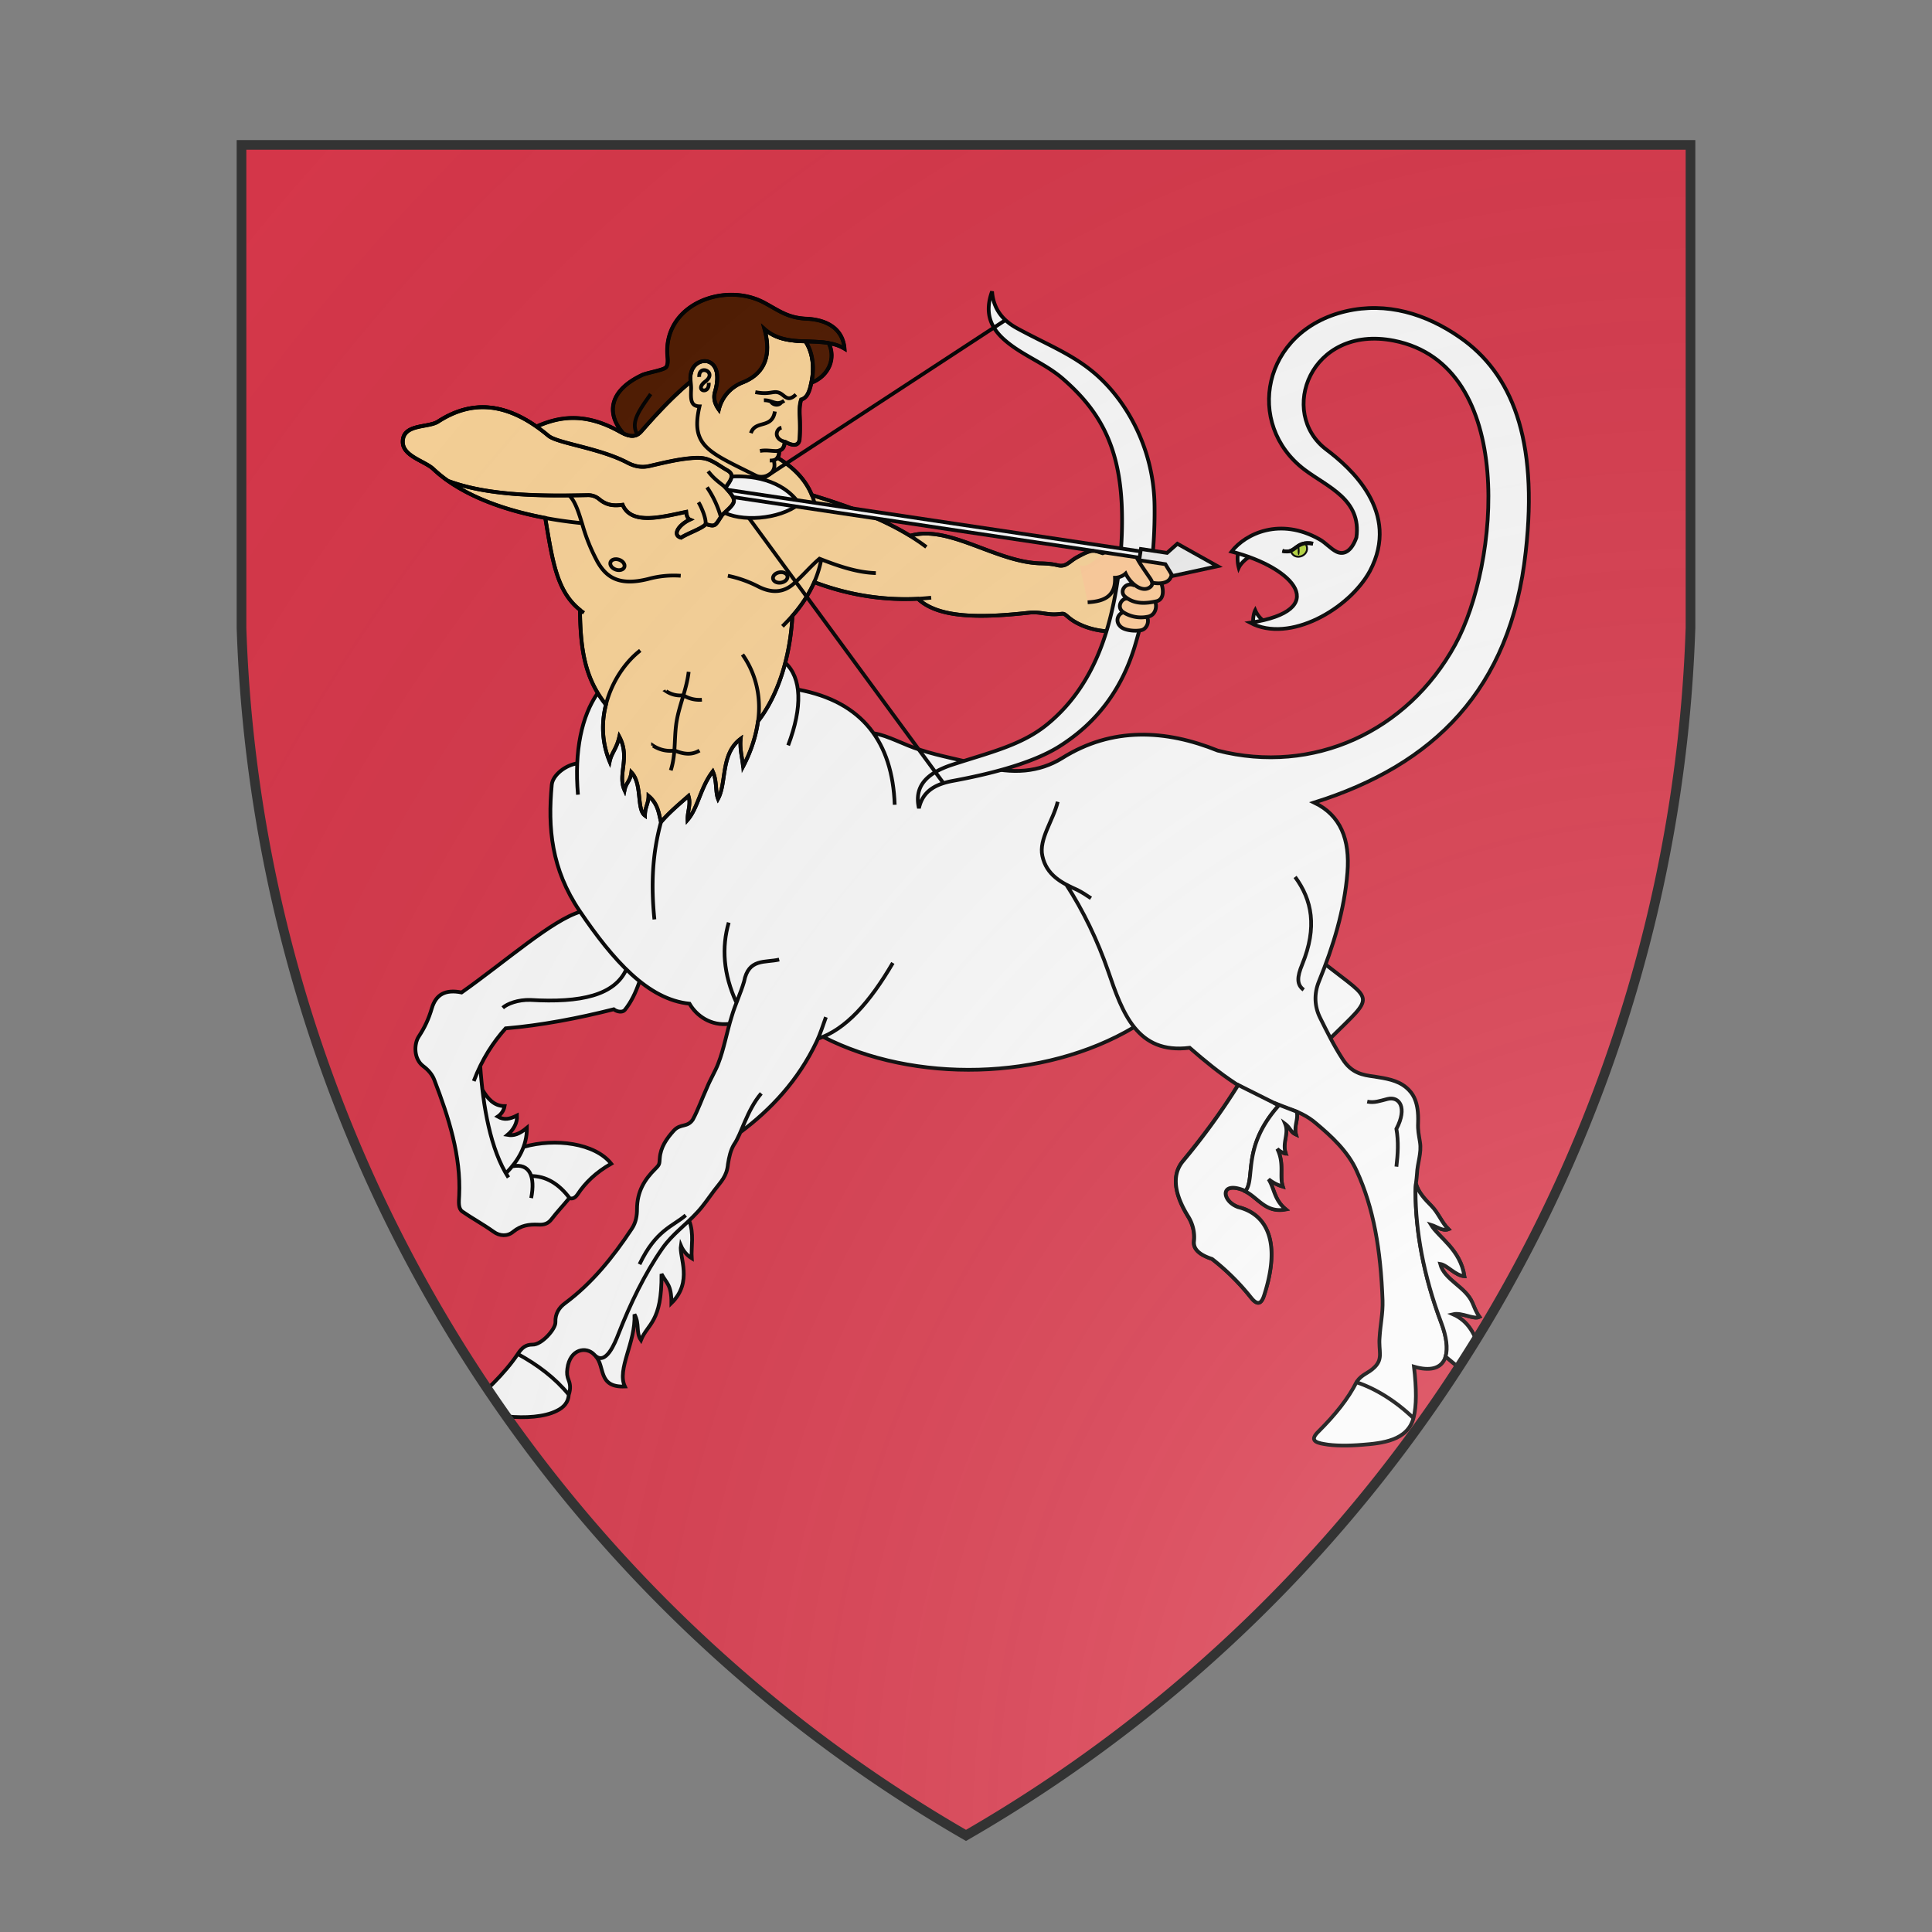 <svg id="coaworld_burg_210_burg_210_s-1" width="500" height="500" viewBox="0 10 200 200" xmlns="http://www.w3.org/2000/svg" xmlns:x="http://www.w3.org/1999/xlink"><rect x="0" y="10" width="200" height="200" fill="#808080" stroke="none"/><defs><clipPath id="heater_coaworld_burg_210_burg_210_s-1"><path d="m25,25 h150 v50 a150,150,0,0,1,-75,125 a150,150,0,0,1,-75,-125 z"/></clipPath><g id="centaur_coaworld_burg_210_burg_210_s-1" stroke-width="1" transform="matrix(0.258,0,0,0.258,54.6,53.9)"><path fill="#FFF" d="M248.78 93.76a9.6 9.6 0 00.15 4.22c.6-1.3 2.35-2.8 3.32-3.08l-3.47-1.14zm7.02 18.6a6.85 6.85 0 01-2.46-3c-.4.76-.65 2.3-.55 3.33l3.01-.32z"/><path stroke="none" d="M 285.7 28.53 C 283.1 28.48 280.4 28.76 277.6 29.39 C 255.1 34.64 250.5 59.66 266.5 71.75 C 272.7 76.43 281.8 79.7 280.4 89.9 C 279.1 93.57 277.1 94.66 275.1 93.72 C 273.5 92.94 272.2 91.31 270.5 90.38 C 260 84.46 250.8 88.82 247 93.68 C 264.2 98.09 273.5 109.4 252 112.7 C 262.5 118.3 278.5 109 284 98.91 C 292.4 83.04 278.6 71.09 272.4 66.42 C 259.3 56.59 268.1 32.91 290.4 37.25 C 323.6 43.74 318.5 97.39 306.8 118.6 C 294.8 140.4 272 151.8 248.2 147.9 C 247.9 147.9 247.6 147.8 247.3 147.8 C 246 147.5 244.6 147.3 243.3 146.9 C 229.4 141.3 215.1 140.5 201.7 148.9 C 201.6 149 201.4 149.1 201.3 149.2 C 201 149.3 200.7 149.5 200.4 149.7 L 199.8 150 C 199.5 150.1 199.3 150.2 199 150.4 C 198.8 150.5 198.6 150.6 198.3 150.6 C 198.1 150.7 197.8 150.8 197.6 150.9 C 197.2 151.1 196.8 151.2 196.4 151.3 C 196.1 151.4 195.9 151.5 195.6 151.6 C 190.9 152.8 185.8 152.6 180.4 151 C 175 149.4 169.2 148.5 163.7 146.8 C 159.4 145.4 155.2 142.9 151.3 142.3 L 151.2 142.2 C 147.1 136.4 140.7 132.4 131.1 130.6 C 130.7 127.5 129.6 125.1 127.7 123.3 L 77.43 131.6 C 74.3 136.1 72.35 142.5 72.01 150.3 C 68.74 150.8 65.41 153.6 65.18 156 C 64.08 167.6 65.06 178.7 72.63 189.8 C 72.87 190.2 73.1 190.5 73.34 190.9 C 73.15 190.6 72.96 190.4 72.77 190.1 C 65.24 192.4 53.02 203.2 41.07 211.6 C 36.65 210.8 34.19 212.2 33.11 215.8 C 32.24 218.7 31.24 221 29.6 223.4 C 28.34 225.3 28.17 229.4 30.79 231.4 C 32.12 232.4 33.19 233.5 33.76 235 C 37.64 245.1 40.92 255.3 40.42 265.9 C 40.33 267.8 40.12 269.4 41.26 270.2 C 43.85 272 46.67 273.5 49.62 275.6 C 51.24 276.8 53.36 276.9 54.87 275.7 C 56.99 274 59.01 273.6 61.55 273.8 C 63.02 273.8 64.19 273.5 65.16 272.3 C 66.61 270.4 68.15 268.7 69.89 266.6 C 70.69 266.9 71.39 266.7 72.1 265.6 C 74.13 262.6 77.03 259.7 81.08 257.4 C 76.73 252 66.09 250.5 57.64 253 C 57.46 253.5 57.25 253.9 57.03 254.4 C 57.98 252.4 58.55 250.3 58.54 247.9 C 56.5 249.5 55.02 250 53.35 249.7 C 54.9 248.5 56.02 246.5 55.88 244.5 C 53.93 245.5 52.46 245.8 50.73 244.8 C 51.47 244.3 52.31 243.4 52.57 242 C 49.69 242 48 240 46.65 237.7 C 46.4 235.6 46.19 233.4 46.05 231.3 C 48.01 227.3 50.34 224 52.86 221.2 C 62.36 220.4 72.28 218.5 81.78 216.1 C 82.65 216.8 84.12 217 84.72 216.3 C 86.48 214.1 87.69 211.5 88.7 208.6 C 88.62 208.6 88.55 208.5 88.48 208.4 C 92.73 211.9 97.2 214.1 102 214.7 C 104 217.9 107.8 220.6 112.6 220 L 112.7 220 C 111.8 223.6 111 227.4 109.7 230.6 C 109 232.5 107.6 234.9 106.7 237 C 105.3 240.1 104.3 243 102.9 245.6 C 101.4 247.8 99.7 246.6 97.9 248.6 C 95.9 250.7 94.33 253 94.1 255.9 C 93.97 257.5 94.1 257.6 92.88 258.8 C 90.07 261.6 88.03 264.8 88.01 269.6 C 88.01 271.2 87.76 273.1 86.61 274.8 C 81.59 282.4 75.93 289.4 68.79 294.7 C 67.13 295.9 66.08 297.6 66.19 299.8 C 66.28 301.7 62.48 305.9 60.05 305.9 C 58.34 305.8 57.27 306.6 56.05 308.4 C 52.65 313.5 46.89 319 42.86 322.2 C 45.89 324.6 59.84 326.9 66.55 323.5 C 68.43 322.6 69.66 321.2 69.76 319.2 C 70.26 317.6 70.11 316.4 69.72 315.4 C 69.28 314.2 69.18 313.5 69.35 312.2 C 70.03 306.9 74.46 306.2 76.55 308.5 C 76.69 308.7 76.83 308.8 76.97 308.9 C 76.96 308.9 76.95 308.9 76.94 308.9 L 76.94 308.9 C 79.55 311.6 77.42 317.3 84.76 317 C 82.57 312.3 87.68 305.3 87.34 297.7 C 88.77 300.3 87.63 302.6 89.07 304.7 C 90.81 300.2 94.71 300 94.56 286.9 C 95.86 289.4 97.26 289.7 97.22 294.7 C 103 289 99.28 282.4 99.74 279.3 C 100.3 280.7 101.3 281.9 102.6 282.7 C 102.4 279.7 103.3 276.1 102 272.6 L 102 272.6 C 100.8 273.7 99.63 274.7 98.5 275.8 C 100.3 274 102.3 272.4 104.1 270.4 C 105.7 268.7 107.1 266.6 108.6 264.6 C 110.5 262.1 112 260.8 112.4 257.5 C 112.6 255.7 113 253.8 114 252.4 C 114.6 251.5 115.1 250.3 115.7 249 C 123.9 242.9 131.2 235.2 136 224.9 C 136.1 224.6 136.3 224.3 136.4 224 C 136.9 223.8 137.3 223.7 137.8 223.5 C 162 236 196.7 235.4 221 220.9 C 224.2 224.9 228.7 227.3 235.8 226.5 C 243.7 233.3 251.9 239.6 261.9 242.6 C 264.6 243.4 267.3 244.6 269.7 246.7 C 273.5 249.9 278.1 254 280.5 259.4 C 285 269.2 286.9 280.4 287.4 294 C 287.5 297.6 286.8 300.4 286.6 303.9 C 286.3 307.6 287.6 309.5 285.3 311.8 C 283.5 313.6 282 313.6 280.5 315.7 C 278.2 320.3 274.7 324.6 270.3 329 C 267.9 331.3 269.3 332 271.8 332.4 C 274.4 332.9 278.4 332.9 281.9 332.6 C 287.2 332.2 294.2 331.5 295.7 325.3 C 296.5 322.3 296.5 317.5 295.8 311.7 C 304.4 314.2 306.3 308.4 303.1 300 C 298.3 287.2 296.2 275.3 296.2 264.8 C 296.2 263.3 296.5 261.7 296.6 260.2 C 296.7 257.2 297.9 254.6 297.4 251.6 C 297.1 249.6 296.8 248.6 296.9 246.4 C 297.1 240.8 295.5 238.5 293.7 237 C 291.3 235 288.2 234.6 285.2 234.1 C 282.2 233.7 279.1 233.2 276.7 229.4 C 275.5 227.5 274.4 225.6 273.4 223.7 L 273.5 223.8 C 285.3 212.1 285.1 214.3 272.1 204.2 C 275.1 196.2 277.3 188 278 179.6 C 278.7 170.7 276.2 164.2 269.1 160.8 C 269.5 160.6 270 160.5 270.4 160.4 L 270.4 160.3 C 301.6 150.3 321.7 130.1 325.7 93.65 C 329.1 63.46 321.9 45.97 308.1 36.39 C 301.3 31.64 293.7 28.65 285.7 28.53 z M 48.37 247.8 C 49.44 252.3 50.91 256.5 52.94 259.9 C 53.62 259.2 54.26 258.5 54.85 257.8 C 54.24 258.6 53.6 259.3 52.9 260 C 50.9 256.6 49.44 252.3 48.37 247.8 z M 97.04 277.3 C 96.98 277.3 96.92 277.4 96.86 277.5 C 96.92 277.4 96.98 277.3 97.04 277.3 z M 95.98 278.5 C 95.91 278.6 95.85 278.6 95.79 278.7 C 95.85 278.6 95.91 278.6 95.98 278.5 z M 95.07 279.7 C 94.98 279.8 94.89 279.9 94.81 280 C 91.83 284.3 89.19 289 86.87 294 C 89.18 289 91.83 284.2 94.8 280 C 94.89 279.9 94.98 279.8 95.07 279.7 z M 85.51 296.9 C 84.64 298.9 83.81 300.9 83.04 302.9 C 82.7 303.8 82.13 305.2 81.39 306.6 C 82.13 305.2 82.7 303.8 83.04 302.9 C 83.81 300.9 84.64 298.9 85.51 296.9 z M 81.39 306.6 C 81.14 307 80.88 307.4 80.6 307.8 C 80.88 307.4 81.14 307 81.39 306.6 z M 80.6 307.8 C 80.47 308 80.34 308.1 80.21 308.3 C 80.34 308.1 80.47 308 80.6 307.8 z M 80.09 308.4 C 79.99 308.5 79.88 308.6 79.78 308.7 C 79.88 308.6 79.99 308.5 80.09 308.4 z M 79.61 308.9 C 79.52 308.9 79.42 309 79.33 309 C 79.42 309 79.52 308.9 79.61 308.9 z M 77.4 309.2 C 77.44 309.2 77.48 309.2 77.52 309.2 C 77.48 309.2 77.44 309.2 77.4 309.2 z M 79.1 309.2 C 79.03 309.2 78.95 309.2 78.87 309.3 C 78.95 309.2 79.03 309.2 79.1 309.2 z M 77.9 309.3 C 77.95 309.4 78.01 309.4 78.05 309.4 C 78 309.4 77.95 309.4 77.9 309.3 z M 78.59 309.4 C 78.52 309.4 78.46 309.4 78.39 309.4 C 78.46 309.4 78.52 309.4 78.59 309.4 z "/><path fill="none" d="m 263.1,93.38 c 0.7,2.84 5.3,1 3.4,-1.84 m -5.9,1.94 c 3.7,1.01 3.3,-2.84 8.2,-1.94 M 151.4,142.3 c 3.8,0.6 8,3.1 12.3,4.4 5.5,1.8 11.3,2.7 16.7,4.3 7.9,2.3 15.2,1.7 21.3,-2.1 13.4,-8.4 27.7,-7.6 41.6,-2 25.5,6.5 50.7,-5 63.5,-28.3 11.7,-21.21 16.8,-74.86 -16.4,-81.35 -22.3,-4.35 -31.1,19.33 -18,29.16 6.2,4.68 20,16.63 11.6,32.49 -5.5,10.1 -21.5,19.4 -32,13.8 21.5,-3.3 12.2,-14.61 -5,-19.03 3.8,-4.86 13,-9.21 23.5,-3.3 1.7,0.94 3,2.56 4.6,3.34 2,0.95 4,-0.15 5.3,-3.81 1.4,-10.21 -7.7,-13.48 -13.9,-18.16 -16,-12.09 -11.4,-37.11 11.1,-42.36 10.9,-2.53 21.4,0.67 30.5,7 13.8,9.59 21,27.07 17.6,57.27 -4,36.95 -24.7,57.15 -56.6,67.15 7.1,3.4 9.6,9.9 8.9,18.7 -0.8,10.1 -3.8,19.8 -7.6,29.1 -1.4,3.4 -1.2,6.8 0.3,9.8 1.8,3.6 3.6,7.3 6,11 2.4,3.8 5.4,4.3 8.5,4.7 3,0.5 6.1,0.9 8.5,2.9 1.8,1.5 3.4,3.8 3.2,9.4 -0.1,2.2 0.2,3.2 0.5,5.2 0.5,3 -0.7,5.6 -0.8,8.6 -0.1,1.5 -0.4,3 -0.4,4.6 0,10.5 2.1,22.4 6.9,35.2 3.2,8.4 1.3,14.2 -7.3,11.7 0.7,5.8 0.7,10.6 -0.1,13.6 -1.5,6.2 -8.5,6.9 -13.8,7.3 -3.5,0.3 -7.5,0.3 -10.1,-0.2 -2.5,-0.4 -3.9,-1.1 -1.5,-3.4 4.4,-4.4 7.9,-8.7 10.2,-13.3 1.5,-2.1 3,-2.1 4.8,-3.9 2.3,-2.3 1,-4.3 1.3,-7.9 0.2,-3.5 0.9,-6.3 0.8,-9.9 -0.5,-13.6 -2.4,-24.8 -6.9,-34.6 -2.4,-5.4 -7,-9.5 -10.8,-12.7 -2.4,-2.1 -5.1,-3.3 -7.8,-4.1 -10,-3 -18.2,-9.3 -26.1,-16.2 -14.1,1.8 -18,-9.4 -21.8,-20.5 -2.8,-8.1 -6.6,-16.1 -11.3,-23.3 m -2.2,-22 c -1.2,5 -5.1,10 -4.1,14.5 1.1,5.1 5.1,7.2 9.4,9.1 1.2,0.6 2.4,1.4 3.6,2.2 m -78.3,-55.8 c 17.2,3.2 25.2,14.1 25.8,30.8 m -29.3,-38 c 4.4,4 4.7,11.8 0.8,22.1 m 154.9,95.3 c 1.9,0.4 3.4,-0.2 5.4,-0.7 3.2,-0.8 5.4,2.3 2.4,8 0.6,3.4 0.4,6.7 0,10.1 m -40.8,6.4 c 3.8,1.7 5.7,6.1 11.2,5 -3.2,-2.6 -3,-5.6 -4.6,-8 1.2,0.9 2.6,1.6 3.8,1.9 -0.9,-2.9 0.5,-6.1 -1.5,-10.1 0.8,0.7 1.6,1.2 2.3,1.3 -1.1,-2.8 0.9,-5.3 -0.2,-7.9 1.5,1 1.4,2.1 2.9,2.8 -0.6,-2.2 0.8,-4.4 0.2,-6.1 M 272,204 c 13.1,10.3 13.4,8 1.5,19.8 M 264,180.7 c 4.5,6.1 6,13.4 1.9,23.4 -1.4,3.4 -1.5,5.4 0.4,6.8 m 30,51.8 c 0.6,2.3 2.4,4.2 4.1,6 1.9,1.9 2.8,4.4 4.6,6.2 -1.5,0.6 -3.1,-0.7 -4.7,-1.2 2.1,3.5 7.9,6.6 9,13.8 -2.5,-0.2 -4.6,-3 -6.5,-3.3 1.1,4.4 6.8,6.1 8.6,10.4 0.5,1.1 1,2.6 1.9,3.8 -1.5,0.8 -4.7,-1.3 -7.1,-0.7 8.4,3.7 6.1,14.2 12.2,14.9 -5.4,4.9 -9.6,0.1 -14,-3.5 m -23.9,6.8 c 4.9,1.6 10.5,5 15.3,9.7 m -54.4,-42.9 c 3.6,-4 6,-8.4 7.5,-13.6 m 10.7,-27.3 c -9.9,11.1 -6.2,19.5 -8.9,22.9 -7,-3 -6.5,2.7 -1.9,4.3 7.7,1.9 11.5,9.5 6.9,23.6 -0.8,2.5 -1.9,2.6 -3.5,0.6 -3.4,-4.3 -6.9,-7.6 -10.4,-10.3 -3.8,-1.3 -5.1,-2.9 -4.9,-4.8 0.3,-2.2 -0.3,-4.6 -1.5,-6.5 -4.3,-7 -4,-11.7 -1.5,-14.8 5.3,-6.5 10.4,-13.2 14.9,-20.5 m -127.6,2.3 c -3.9,4.6 -5.2,10.7 -7.3,13.7 -0.9,1.5 -1.3,3.3 -1.6,5.2 -0.3,3.3 -1.8,4.6 -3.7,7.1 -1.5,2 -2.9,4.1 -4.5,5.8 -3.1,3.4 -6.62,5.8 -9.31,9.6 -4.76,6.8 -8.67,15 -11.77,22.9 -0.89,2.3 -3.44,8.9 -6.48,5.6 -2.1,-2.3 -6.52,-1.6 -7.2,3.7 -0.17,1.3 -0.1,2 0.37,3.2 0.39,1 0.54,2.2 0,3.8 -0.1,2 -1.32,3.4 -3.2,4.3 -6.71,3.4 -20.66,1.1 -23.69,-1.4 4.03,-3.1 9.78,-8.6 13.19,-13.7 1.22,-1.9 2.29,-2.6 4,-2.6 2.42,0.1 6.23,-4.2 6.14,-6 -0.11,-2.2 0.93,-3.9 2.6,-5.1 7.14,-5.3 12.8,-12.3 17.82,-19.9 1.15,-1.7 1.4,-3.6 1.4,-5.2 0,-4.8 2.06,-8 4.87,-10.8 1.22,-1.2 1.09,-1.3 1.22,-2.9 0.22,-2.9 1.8,-5.2 3.8,-7.4 1.8,-1.9 3.54,-0.7 5.04,-2.9 1.4,-2.6 2.4,-5.5 3.8,-8.6 0.9,-2.2 2.3,-4.5 3,-6.4 1.5,-3.8 2.3,-8.5 3.6,-12.6 0.9,-3.1 2.4,-6.2 3.3,-9.3 1.2,-6.3 5.6,-5 9.4,-5.9 m -13.5,-9.9 c -1.9,6.6 -1.5,13.7 2.1,21.5 m 21.7,9.6 c 7.5,-2.5 13.9,-9.7 20.1,-20.3 M 76.9,308.9 v 0 c 2.6,2.7 0.48,8.4 7.82,8.1 -2.2,-4.7 2.92,-11.7 2.57,-19.3 1.44,2.6 0.3,4.8 1.73,6.9 1.74,-4.4 5.64,-4.7 5.5,-17.7 1.29,2.5 2.69,2.8 2.65,7.8 5.83,-5.7 2.06,-12.3 2.53,-15.4 0.6,1.4 1.6,2.6 2.9,3.4 -0.2,-3 0.7,-6.6 -0.7,-10.1 v 0 m -45.84,35.7 c 5.32,2.9 9.98,6.4 13.67,10.9 m 18.91,-34.9 c 4.4,-9.2 8.89,-10.1 12.36,-13.1 m 36.8,-47.7 c 24.2,12.4 58.9,11.8 83.1,-2.6 M 115.6,249 c 8.2,-6.1 15.5,-13.9 20.4,-24.2 1,-2.1 1.7,-4.4 2.5,-6.6 m -80.82,34.7 c 8.39,-2.4 19.03,-1 23.39,4.5 -4.06,2.3 -6.96,5.1 -8.99,8.2 -0.7,1 -1.41,1.3 -2.21,1 -1.73,2.1 -3.27,3.7 -4.73,5.6 -0.96,1.3 -2.13,1.6 -3.61,1.5 -2.54,-0.1 -4.55,0.2 -6.68,1.9 -1.5,1.3 -3.63,1.2 -5.25,0 -2.95,-2.1 -5.77,-3.6 -8.35,-5.4 -1.14,-0.8 -0.94,-2.5 -0.85,-4.3 0.5,-10.6 -2.78,-20.8 -6.65,-30.9 -0.57,-1.5 -1.64,-2.7 -2.98,-3.7 -2.62,-2 -2.44,-6 -1.19,-7.9 1.64,-2.5 2.65,-4.7 3.51,-7.6 1.08,-3.6 3.54,-5.1 7.96,-4.2 12.01,-8.5 24.27,-19.4 31.78,-21.6 M 46.6,237.6 c 1.36,2.3 3.05,4.4 5.95,4.4 -0.25,1.4 -1.09,2.3 -1.84,2.8 1.74,1 3.2,0.7 5.16,-0.3 0.14,2 -0.99,3.9 -2.54,5.2 1.68,0.3 3.16,-0.2 5.19,-1.9 0,5 -2.35,8.8 -5.54,12.1 m -0.94,-44.2 c 1.25,-1.1 4.12,-2.2 7.41,-2.1 13.42,0.8 22.61,-1.2 25.71,-8.3 M 112.6,220 c -4.8,0.6 -8.7,-2.1 -10.6,-5.4 C 90.87,213.5 81.56,203 72.62,189.8 65.05,178.6 64.07,167.6 65.17,156 c 0.24,-2.5 3.67,-5.3 7.01,-5.7 m -12.6,110.4 c 3.98,0 7.45,2 10.42,6 m -15.34,-8.6 c 4.58,-0.9 6.15,2.7 5,8.5 M 46.03,231.3 c 0.73,10.7 2.73,22.4 7.55,29.8 m 35.01,-52.3 c -1.01,2.9 -2.14,5.3 -3.9,7.5 -0.61,0.7 -2.08,0.5 -2.95,-0.2 -9.5,2.4 -19.42,4.3 -28.92,5.1 -3.31,3.7 -6.29,8.2 -8.52,14.1 M 77.4,131.6 c -4.18,6 -6.25,15.3 -5.23,27.1"/><path d="M259.66 241.79c-9.94 11.12-6.22 19.48-8.91 22.93-7-3.04-6.5 2.7-1.98 4.3 7.8 1.94 11.5 9.47 6.95 23.58-.8 2.52-1.9 2.64-3.5.63a62.8 62.8 0 00-10.42-10.34c-3.82-1.24-5.04-2.9-4.84-4.75.25-2.26-.32-4.65-1.52-6.57-4.37-7-4-11.7-1.5-14.77a182.92 182.92 0 0014.84-20.45l10.88 5.44z"/><path d="M264.38 243.46c.64 1.7-.76 3.98-.12 6.14-1.54-.67-1.49-1.77-2.91-2.83 1.08 2.64-.9 5.18.2 7.94a4.46 4.46 0 01-2.32-1.28c1.97 3.94.53 7.2 1.48 10.11a11.43 11.43 0 01-3.8-1.97c1.57 2.43 1.44 5.43 4.6 8.08-5.54 1.05-7.44-3.34-11.16-5l-.13-.15.52.22c2.7-3.45-1.03-11.81 8.92-22.93l-1.37-.68 6.09 2.35z"/><path d="M304.41 309.14c4.4 3.54 8.64 8.4 13.98 3.46-6.12-.69-3.74-11.21-12.14-14.92 2.36-.56 5.51 1.48 7.08.7-.9-1.2-1.42-2.7-1.88-3.75-1.86-4.37-7.5-6.07-8.64-10.41 1.9.3 4.01 3.1 6.47 3.28-1.05-7.15-6.86-10.34-8.93-13.75 1.56.47 3.11 1.78 4.67 1.2-1.83-1.82-2.68-4.39-4.58-6.3-1.75-1.76-3.5-3.62-4.11-5.92-.07.7-.12 1.4-.12 2.11.02 10.41 2.08 22.37 6.9 35.14 1.38 3.68 1.81 6.84 1.13 9.05l.17.11z"/><path fill="#fad398" d="M216.04 95.94c-.15-.27-.3-.53-.42-.79l-5.42-1.8c-1.12-.1-2.71.84-4.42 1.76-2.3 1.23-3 2.8-5.36 2.2a20.63 20.63 0 00-4.56-.5c-11.94-.34-24.56-10.4-34.84-7.38-7.77-4.78-17.03-8.05-26.31-10.88-1.72-4.29-5.12-7.57-9.2-10 .3-.4.47-1.05.44-1.9.82-.22 1.39-.83 1.5-2.37l.21.05c1.96 1.12 3.63 1.12 3.77-.83.11-1.62.12-3.18.08-4.8-.05-1.85-.27-3.88.34-5.72 1.32-.4 1.92-1.46 2.45-3.36 1.48-5.33.4-9.74-1.33-12.2-3.88-.14-7.77-.48-10.94-3.32 1.95 7.19.02 11.95-5.79 14.28a10.34 10.34 0 00-6.42 7.26c-1.1-1.53-1.48-3.13-1.02-4.68 2.74-9.35-4.45-9.94-6.16-5.86a6.13 6.13 0 00-.38 3.06c-4.75 3.99-9.1 8.66-13.18 13.33-1.72 1.97-3.7 1.23-6-.05-9.4-5.2-16.27-3.77-22.05-1.23-8.68-6.08-17.34-7.15-26.31-1.32-2.66 1.73-9.54.51-9.43 5.53.09 3.72 5.88 5 8.16 7.13 6.36 6.06 16.78 10.63 29.97 13.1 1.94 11.42 3.02 19.62 9.3 24.63.1 10.92 1.45 18.48 6.94 25.34a24.05 24.05 0 001 15.22c.51-2.42 1.83-3.34 2.58-6.66 2.99 5.62-.56 10.09 1.4 14.33.42-2.1 1.52-2.36 1.82-4.8 3 3.16 1.32 9.9 3.64 11.57.01-2.32.94-3.16.95-5.25 2.51 2.09 2.74 4.58 3.32 7 2.1-2.48 4.62-4.6 7.36-7 .72 2.3-.31 4.1-.23 6.41 2.81-3.25 3.41-8.65 6.73-12.98 1.18 2.67.65 5.4 1.4 7.35 2.38-4.35.62-12 6.07-16.07-.29 2.84.42 4.96.63 7.43a36.79 36.79 0 003.99-12.08c5.04-6.45 8.58-16.54 9.22-28.2a35.47 35.47 0 005.85-9.06 68.41 68.41 0 0027.75 4.47c5.57 5.26 17.01 5.13 29.9 3.69 2.47-.28 4.54.57 7.02.44 2.28-.12 1.74-.53 3.44.9 2 1.69 5.49 3.18 9.35 3.58 1.28.13 2.71.02 3.97-.21 1.68-.32 2.3-2.58 1.52-3.55a2.28 2.28 0 001.66-.77c.98-1 .98-2.73.55-3.34a2.24 2.24 0 001.51-.74c.7-.82.82-2.3.22-4.19 1.44-.18 2.54-.87 2.7-2.44l-1.65-2.63-7.29-1.1z"/><path fill="#b6d73d" stroke="none" d="m 263.1,93.38 c 0.7,2.84 5.3,1 3.4,-1.84 z"/><path fill="none" d="m 260.6,93.48 c 3.7,1.01 3.4,-2.84 8.2,-1.94"/><path fill="#000" stroke="none" d="m 265.2,93.45 a 0.243,1.108 0 0 1 -0.2,1.11 0.243,1.108 0 0 1 -0.3,-1.11 0.243,1.108 0 0 1 0.3,-1.11 0.243,1.108 0 0 1 0.2,1.11 z"/><path class="tertiary" d="M189.51 33.87c11.2 6.12 19.7 8.53 27.7 19.56a49.01 49.01 0 019.2 28.25 124.04 124.04 0 01-5.36 37.55c-3.66 11.86-10.47 20.48-20.13 26.56-7.72 4.86-20.18 7.68-28.36 9.19-4.6.85-8.14 2.63-9.18 7.35-1.29-5.68 1.76-9.3 8.9-11.65 9.98-3.27 18.58-5.2 25.4-10.79 6.96-5.68 12.16-13.48 15.46-23.62 3.48-10.68 5.05-24.5 4.45-35.73-.85-15.92-6.4-24.99-15.66-33.06-4.77-4.16-10.85-6.26-15.51-10.3-4.12-3.57-5.46-7.6-3.48-13.1.3 4.3 2.5 7.55 6.57 9.79z"/><path fill="#FC9" stroke="none" d="M221.19 102.65c-2.43-1.14-4.3 1.68-2.69 3.04.24.2.48.38.73.54-1.43-.38-3.2 2.26-1.12 3.67-1.42.3-2.48 2.48-.62 3.97 1.02.82 3.51 1.17 5.3.84 1.68-.32 2.32-2.62 1.52-3.58l.3-.05c2.3-.4 2.45-3.1 1.98-3.86l-.12-.18.47-.1c1.6-.36 2.14-2.19 1.29-4.82 1.43-.17 2.57-.86 2.74-2.45l-1.67-2.63-7.29-1.1-.42-.78-5.42-1.8c-1.12-.1-2.71.84-4.42 1.75-2.3 1.24-3 2.8-5.36 2.2l2.13 9.91c4.13-.23 7.52-1.41 7.31-6.57.97 0 2.16-.46 2.85-1.13a8.65 8.65 0 002.51 3.13"/><path fill="none" d="M186.64 31.66L113.9 79.23l56.05 76.4"/><path fill="none" d="M134.8 78.56c11.1 3.4 22.02 7.43 30.57 13.88"/><path class="secondary" d="M110.63 82.9c4.9 2.89 15.28 2.3 20.76-1.99-4.47-6.54-13.02-7.89-19.6-7.2z"/><path class="secondary" d="M226.21 95.88L110.6 78.64l.2-1.7 115.7 17.25-.29 1.68z"/><path fill="#eee" d="M222.76 92.98l6.99 1.04 2.76-2.45 10.75 6.01-12.04 2.61-1.92-3.15-7-1.05.46-3.01z"/><path fill="#fad398" d="M37.4 74.76c10.97 4.08 25.43 4.04 37.31 3.8a4.53 4.53 0 013.09 1.04c2.08 1.73 3.95 1.84 6.3 1.53 2.32 5.57 10.66 3.21 17 1.9.09 1.01.38 1.8 1 2.06-3.06 1.4-4.81 4.21-2.38 4.83 2.15-1.33 5.52-2.4 6.65-3.62 2.73.87 2.49.3 4.41-2.51 3.76-3.45 4.13-3.62.83-7.25 1.54-2.11 2.5-3.48.5-4.62-1.77-1-3.15-2.1-4.89-2.81-1.6-.66-3.29-.59-5.03-.43-3.62.33-7.32 1.25-10.93 2.08-2.04.47-3.9.15-5.9-.9-7.46-3.93-18.7-5.17-21.12-7.2-9.76-8.17-19.44-10.32-29.52-3.77-2.65 1.73-9.54.51-9.42 5.53.09 3.72 5.87 5 8.16 7.13 1.16 1.1 2.52 2.2 3.94 3.2"/><path fill="#4f1a00" d="M84.3 62.06c1.8.84 3.37 1.05 4.78-.56 4.08-4.67 8.43-9.35 13.2-13.3a6.16 6.16 0 01.36-3.1c1.71-4.07 8.9-3.49 6.16 5.87-.45 1.54-.08 3.14 1.03 4.68.8-3.16 2.87-5.84 6.42-7.26 5.8-2.33 7.73-7.1 5.78-14.28 6.23 5.57 15.19 1.5 21.41 5.27-.36-4.8-4-7.73-10.18-8.02-4.96-.23-7.26-2.1-11.23-4.25-10.73-5.8-27.28.44-25.93 14.44.13 1.34.05 2.26-.4 2.8-.6.76-5.1 1.45-6.45 2.1-9.26 4.4-9.32 10.75-4.95 15.6"/><path fill="#4f1a00" d="M139.21 37.88c2.03 4.17-.06 8.86-4.64 10.62 1.06-4.81.02-8.78-1.57-11.07 2.12.08 4.22.1 6.21.45"/><path fill="none" d="M92.62 192.06c-.9-8.96-.62-17.35 1.76-26.03 2.1-2.47 4.62-4.59 7.36-6.99.71 2.3-.32 4.1-.24 6.4 2.82-3.25 3.42-8.65 6.73-12.97 1.19 2.66.66 5.4 1.41 7.35 2.38-4.35.61-12 6.06-16.07-.29 2.83.42 4.95.64 7.43 7.82-15.17 3.1-25.36-.16-29.97m-20.42 9.8a6.81 6.81 0 004.61 1.1 8.1 8.1 0 004.95 1.19M97 152.18c1.31-4.07.9-7.87 1.42-12.13.59-4.77 2.8-9.28 3.36-14.22m-7.36 40.4c-.64-2.48-.78-5.04-3.37-7.2-.02 2.1-.95 2.93-.96 5.26-2.32-1.68-.63-8.41-3.64-11.58-.3 2.44-1.4 2.7-1.82 4.8-1.95-4.24 1.6-8.71-1.4-14.33-.74 3.33-2.06 4.25-2.58 6.66-4.8-11.53.82-24.01 8.19-29.72m3.41 25.46a8.43 8.43 0 005.8 1.31c2.21.91 4.42 1.33 6.63 0m15.61-7.82c5.07-6.42 8.6-16.51 9.24-28.14M63.4 84.53c2.06 12.12 3.13 20.63 10.38 25.53m6 24.73c-5.6-6.9-6.97-14.5-7.07-25.47m39.56-9.18c2.71.55 5.47 1.5 8.14 2.88 3.78 1.93 6.88 1.49 9.37-.68 2.5-2.18 4.66-4.8 7-6.77 5.02 1.97 10.04 3.7 15.07 3.85m-16.57 2.41c10.46 3.91 20.92 5.3 31.37 4.17m-39.78 7.66c5.05-4.98 8.96-10.63 10.37-17.8m71.27 11.37c4.13-.23 7.52-1.42 7.31-6.57.97 0 2.15-.46 2.85-1.13 1.41 2.97 4.59 5.2 6.57 3.62 1.14-.9.18-2.01-.39-2.86-1.18-1.74-2.43-3.46-3.27-5.12m4.3 6.84c2.38.41 4.82.07 5.1-2.33m-9.91 3.06c-2.44-1.14-4.19 1.6-2.58 2.96 2.47 2.08 5.5 1.9 8.44 1.25 1.6-.36 2.14-2.19 1.29-4.81m-9.05 4.14c-1.43-.37-3.15 2.22-1.1 3.63a8.87 8.87 0 006.52 1.18c2.3-.4 2.46-3.1 1.99-3.86m-8.36 2.67c-1.49.2-2.64 2.45-.74 3.98 1.02.82 3.51 1.17 5.3.83 1.68-.31 2.3-2.57 1.56-3.52m-61.2-4.85c5.57 5.24 17 5.1 29.89 3.66 2.47-.27 4.54.57 7.02.44 2.29-.12 1.75-.52 3.44.9 2.13 1.8 5.97 3.38 10.13 3.64m-52.51-25.55c10.27-3.02 22.8 7.06 34.74 7.4 1.52.05 3.05.1 4.57.49 2.35.6 3.05-.96 5.36-2.2 1.7-.91 3.3-1.71 4.41-1.62M69.88 78.7c1.69 1.65 2.63 5 3.54 7.95a48.4 48.4 0 004.03 9.84c2.39 4.14 5.83 6.43 13.49 4.51a25.84 25.84 0 018.72-.86M37.48 74.78c10.96 4.09 25.4 4.06 37.28 3.81a4.53 4.53 0 013.08 1.05c2.08 1.73 3.96 1.84 6.3 1.53 2.33 5.57 10.66 3.21 17 1.9.1 1.01.39 1.8 1 2.06-3.06 1.4-4.8 4.21-2.38 4.83 2.16-1.33 5.53-2.4 6.66-3.62 2.72.87 2.48.3 4.41-2.51 3.76-3.45 4.13-3.62.83-7.25 1.53-2.11 2.49-3.48.49-4.62-1.77-1-3.14-2.1-4.88-2.81-1.6-.66-3.3-.59-5.04-.43-3.61.33-7.32 1.25-10.92 2.08-2.04.47-3.9.15-5.9-.9-7.47-3.93-18.7-5.17-21.13-7.2-9.76-8.17-19.43-10.32-29.51-3.77-2.66 1.73-9.54.51-9.42 5.53.08 3.72 5.87 5 8.16 7.13 7.89 7.52 22.03 12.75 39.93 14.5m30.98-5.61c.89 1.48 2.34 4.98 1.78 6.12m.5-10.12a27.17 27.17 0 013.71 7.98m1.43-7.78c-1.67-1.42-3.23-2.34-4.84-4.49M91.63 51.53c-2.75 4-5.63 7.49-3.54 10.83m-3.73-.28c-4.38-4.85-4.32-11.2 4.94-15.6 1.35-.64 5.84-1.34 6.45-2.09.45-.55.53-1.47.4-2.8-1.35-14 15.2-20.25 25.93-14.45 3.97 2.14 6.27 4.03 11.23 4.26 6.19.28 9.82 3.22 10.18 8.01-6.22-3.76-15.18.3-21.4-5.27 1.94 7.19.02 11.95-5.8 14.28a10.34 10.34 0 00-6.41 7.26c-1.12-1.53-1.48-3.13-1.03-4.68 2.74-9.36-4.45-9.94-6.16-5.86-.8 1.9-.18 3.26-.25 5.1-.1 2.63-.16 4.54 2.25 4.58-2.52 10.76 2.57 12.24 15.09 18.53 2 1 5.97-.43 4.72-4.18m10.9 11.33c-1.4-5.25-5.17-9.13-9.84-11.92M61.1 60.26c5.77-2.56 12.64-3.99 22.05 1.22 2.3 1.28 4.27 2.02 6 .05 4.07-4.67 8.42-9.34 13.17-13.3m2.29-1.27c-.22-3.52 4.98-1.32 1.64 1.2-3.21 2.43 1.19 3.74.9.36m27.47.01c4.6-1.75 6.69-6.45 4.64-10.63m-20.83 24.08c1.2-3.6 5.67-1.02 6.41-5.79m8.2-18.74c1.72 2.47 2.8 6.88 1.32 12.21-.52 1.9-1.13 2.96-2.44 3.36-.61 1.84-.4 3.87-.35 5.71.05 1.62.04 3.18-.08 4.8-.13 1.96-1.8 1.96-3.76.84-3.36-.76-2.63-3.5-1.12-3.85m-2.8-6.94c.58.94 2.08 1.13 2.73.19m-4.63-.58c2.29-.07 3.33 1.63 5.42.12m-7.72-2.29c4.08.8 4.84-.55 6.53.24 1.44.67 2.07 2.53 4.34.4m-7 17.66c1.58 0 2.6-.46 2.54-2.57m-5.16.01c3.12-.67 6.35 1.5 6.67-2.44"/><path fill="none" d="M83.2 95.85c1.02.36 1.64 1.24 1.38 1.97-.25.72-1.3 1.02-2.31.66-1.03-.36-1.65-1.24-1.4-1.97.26-.72 1.3-1.02 2.32-.66z"/><path fill="none" d="M126.05 99.22c1.07-.18 2.04.29 2.17 1.05.13.76-.64 1.52-1.7 1.7-1.07.18-2.05-.29-2.17-1.05-.13-.76.63-1.52 1.7-1.7z"/></g><radialGradient id="backlight" cx="100%" cy="100%" r="150%"><stop stop-color="#fff" stop-opacity=".3" offset="0"/><stop stop-color="#fff" stop-opacity=".15" offset=".25"/><stop stop-color="#000" stop-opacity="0" offset="1"/></radialGradient></defs><g clip-path="url(#heater_coaworld_burg_210_burg_210_s-1)"><rect x="0" y="0" width="200" height="200" fill="#d7374a"/><g fill="#fafafa" stroke="#000"><style>
      g.secondary,path.secondary {fill: #fafafa;}
      g.tertiary,path.tertiary {fill: #fafafa;}
    </style><use x:href="#centaur_coaworld_burg_210_burg_210_s-1" transform="translate(-50 -50) scale(1.5)"/></g></g><path d="m25,25 h150 v50 a150,150,0,0,1,-75,125 a150,150,0,0,1,-75,-125 z" fill="url(#backlight)" stroke="#333"/></svg>